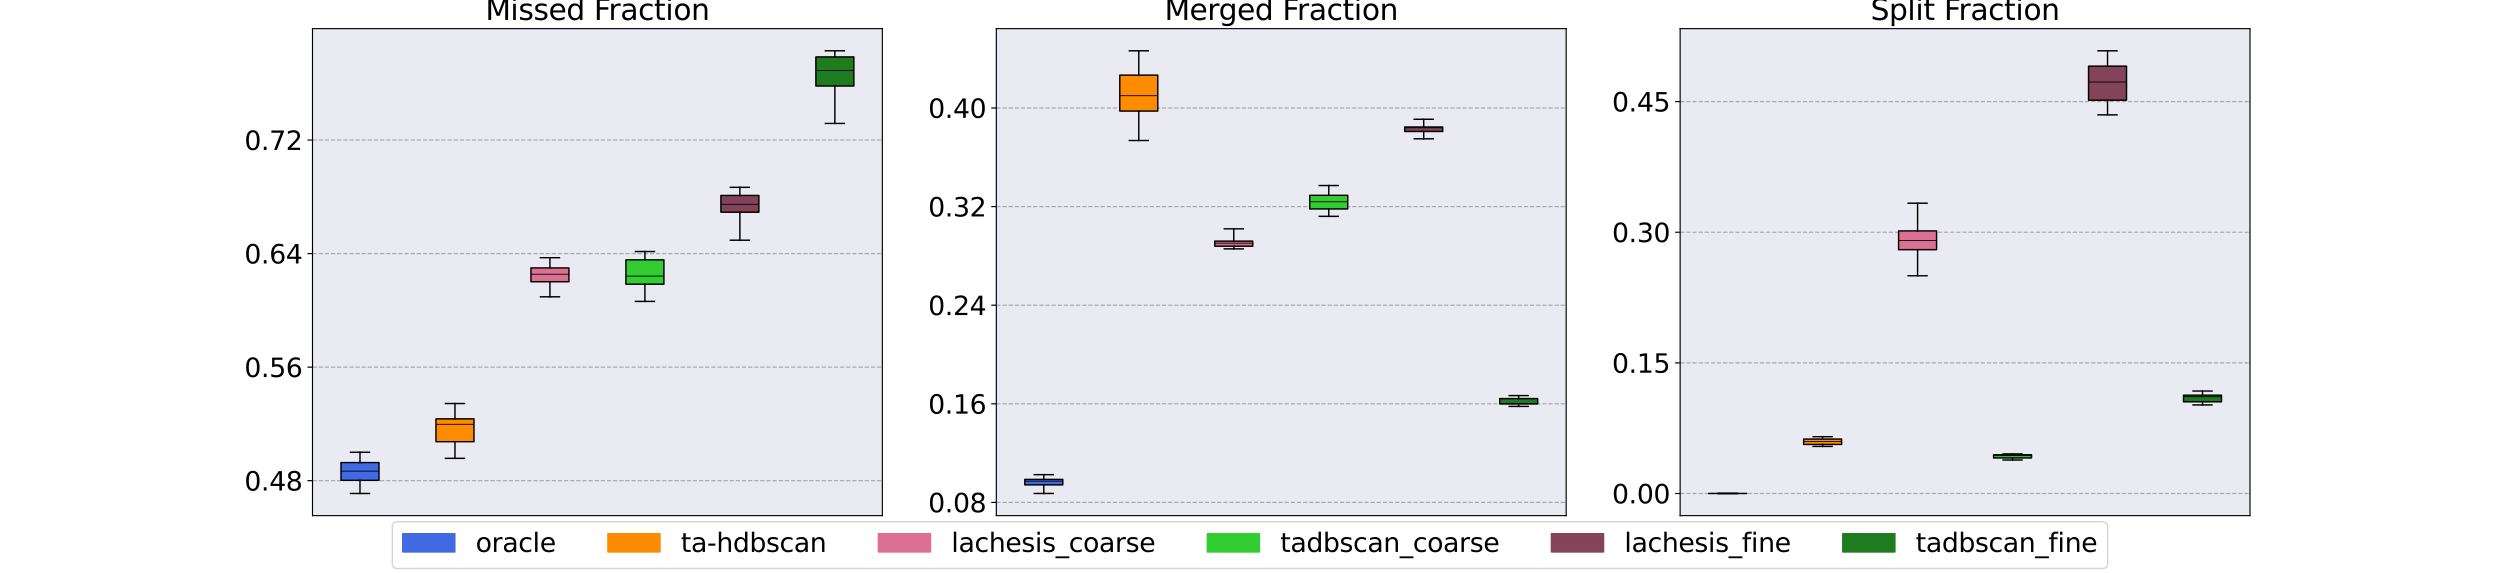 <?xml version="1.0" encoding="utf-8" standalone="no"?>
<!DOCTYPE svg PUBLIC "-//W3C//DTD SVG 1.1//EN"
  "http://www.w3.org/Graphics/SVG/1.1/DTD/svg11.dtd">
<svg xmlns:xlink="http://www.w3.org/1999/xlink" width="1728pt" height="396pt" viewBox="0 0 1728 396" xmlns="http://www.w3.org/2000/svg" version="1.1">
 <defs>
  <style type="text/css">*{stroke-linejoin: round; stroke-linecap: butt}</style>
 </defs>
 <g id="figure_1">
  <g id="patch_1">
   <path d="M 0 396 
L 1728 396 
L 1728 0 
L 0 0 
z
" style="fill: #ffffff"/>
  </g>
  <g id="axes_1">
   <g id="patch_2">
    <path d="M 216 356.4 
L 609.882 356.4 
L 609.882 19.8 
L 216 19.8 
z
" style="fill: #eaeaf2"/>
   </g>
   <g id="matplotlib.axis_1"/>
   <g id="matplotlib.axis_2">
    <g id="ytick_1">
     <g id="line2d_1">
      <path d="M 216 332.239 
L 609.882 332.239 
" clip-path="url(#ped6085275a)" style="fill: none; stroke-dasharray: 2.96,1.28; stroke-dashoffset: 0; stroke: #a9a9a9; stroke-width: 0.8"/>
     </g>
     <g id="line2d_2">
      <defs>
       <path id="m9f5b062e61" d="M 0 0 
L -3.5 0 
" style="stroke: #000000; stroke-width: 0.8"/>
      </defs>
      <g>
       <use xlink:href="#m9f5b062e61" x="216" y="332.239" style="stroke: #000000; stroke-width: 0.8"/>
      </g>
     </g>
     <g id="text_1">
      <!-- 0.48 -->
      <g transform="translate(168.922 339.078) scale(0.18 -0.18)">
       <defs>
        <path id="DejaVuSans-30" d="M 2034 4250 
Q 1547 4250 1301 3770 
Q 1056 3291 1056 2328 
Q 1056 1369 1301 889 
Q 1547 409 2034 409 
Q 2525 409 2770 889 
Q 3016 1369 3016 2328 
Q 3016 3291 2770 3770 
Q 2525 4250 2034 4250 
z
M 2034 4750 
Q 2819 4750 3233 4129 
Q 3647 3509 3647 2328 
Q 3647 1150 3233 529 
Q 2819 -91 2034 -91 
Q 1250 -91 836 529 
Q 422 1150 422 2328 
Q 422 3509 836 4129 
Q 1250 4750 2034 4750 
z
" transform="scale(0.016)"/>
        <path id="DejaVuSans-2e" d="M 684 794 
L 1344 794 
L 1344 0 
L 684 0 
L 684 794 
z
" transform="scale(0.016)"/>
        <path id="DejaVuSans-34" d="M 2419 4116 
L 825 1625 
L 2419 1625 
L 2419 4116 
z
M 2253 4666 
L 3047 4666 
L 3047 1625 
L 3713 1625 
L 3713 1100 
L 3047 1100 
L 3047 0 
L 2419 0 
L 2419 1100 
L 313 1100 
L 313 1709 
L 2253 4666 
z
" transform="scale(0.016)"/>
        <path id="DejaVuSans-38" d="M 2034 2216 
Q 1584 2216 1326 1975 
Q 1069 1734 1069 1313 
Q 1069 891 1326 650 
Q 1584 409 2034 409 
Q 2484 409 2743 651 
Q 3003 894 3003 1313 
Q 3003 1734 2745 1975 
Q 2488 2216 2034 2216 
z
M 1403 2484 
Q 997 2584 770 2862 
Q 544 3141 544 3541 
Q 544 4100 942 4425 
Q 1341 4750 2034 4750 
Q 2731 4750 3128 4425 
Q 3525 4100 3525 3541 
Q 3525 3141 3298 2862 
Q 3072 2584 2669 2484 
Q 3125 2378 3379 2068 
Q 3634 1759 3634 1313 
Q 3634 634 3220 271 
Q 2806 -91 2034 -91 
Q 1263 -91 848 271 
Q 434 634 434 1313 
Q 434 1759 690 2068 
Q 947 2378 1403 2484 
z
M 1172 3481 
Q 1172 3119 1398 2916 
Q 1625 2713 2034 2713 
Q 2441 2713 2670 2916 
Q 2900 3119 2900 3481 
Q 2900 3844 2670 4047 
Q 2441 4250 2034 4250 
Q 1625 4250 1398 4047 
Q 1172 3844 1172 3481 
z
" transform="scale(0.016)"/>
       </defs>
       <use xlink:href="#DejaVuSans-30"/>
       <use xlink:href="#DejaVuSans-2e" x="63.623"/>
       <use xlink:href="#DejaVuSans-34" x="95.41"/>
       <use xlink:href="#DejaVuSans-38" x="159.033"/>
      </g>
     </g>
    </g>
    <g id="ytick_2">
     <g id="line2d_3">
      <path d="M 216 253.759 
L 609.882 253.759 
" clip-path="url(#ped6085275a)" style="fill: none; stroke-dasharray: 2.96,1.28; stroke-dashoffset: 0; stroke: #a9a9a9; stroke-width: 0.8"/>
     </g>
     <g id="line2d_4">
      <g>
       <use xlink:href="#m9f5b062e61" x="216" y="253.759" style="stroke: #000000; stroke-width: 0.8"/>
      </g>
     </g>
     <g id="text_2">
      <!-- 0.56 -->
      <g transform="translate(168.922 260.598) scale(0.18 -0.18)">
       <defs>
        <path id="DejaVuSans-35" d="M 691 4666 
L 3169 4666 
L 3169 4134 
L 1269 4134 
L 1269 2991 
Q 1406 3038 1543 3061 
Q 1681 3084 1819 3084 
Q 2600 3084 3056 2656 
Q 3513 2228 3513 1497 
Q 3513 744 3044 326 
Q 2575 -91 1722 -91 
Q 1428 -91 1123 -41 
Q 819 9 494 109 
L 494 744 
Q 775 591 1075 516 
Q 1375 441 1709 441 
Q 2250 441 2565 725 
Q 2881 1009 2881 1497 
Q 2881 1984 2565 2268 
Q 2250 2553 1709 2553 
Q 1456 2553 1204 2497 
Q 953 2441 691 2322 
L 691 4666 
z
" transform="scale(0.016)"/>
        <path id="DejaVuSans-36" d="M 2113 2584 
Q 1688 2584 1439 2293 
Q 1191 2003 1191 1497 
Q 1191 994 1439 701 
Q 1688 409 2113 409 
Q 2538 409 2786 701 
Q 3034 994 3034 1497 
Q 3034 2003 2786 2293 
Q 2538 2584 2113 2584 
z
M 3366 4563 
L 3366 3988 
Q 3128 4100 2886 4159 
Q 2644 4219 2406 4219 
Q 1781 4219 1451 3797 
Q 1122 3375 1075 2522 
Q 1259 2794 1537 2939 
Q 1816 3084 2150 3084 
Q 2853 3084 3261 2657 
Q 3669 2231 3669 1497 
Q 3669 778 3244 343 
Q 2819 -91 2113 -91 
Q 1303 -91 875 529 
Q 447 1150 447 2328 
Q 447 3434 972 4092 
Q 1497 4750 2381 4750 
Q 2619 4750 2861 4703 
Q 3103 4656 3366 4563 
z
" transform="scale(0.016)"/>
       </defs>
       <use xlink:href="#DejaVuSans-30"/>
       <use xlink:href="#DejaVuSans-2e" x="63.623"/>
       <use xlink:href="#DejaVuSans-35" x="95.41"/>
       <use xlink:href="#DejaVuSans-36" x="159.033"/>
      </g>
     </g>
    </g>
    <g id="ytick_3">
     <g id="line2d_5">
      <path d="M 216 175.28 
L 609.882 175.28 
" clip-path="url(#ped6085275a)" style="fill: none; stroke-dasharray: 2.96,1.28; stroke-dashoffset: 0; stroke: #a9a9a9; stroke-width: 0.8"/>
     </g>
     <g id="line2d_6">
      <g>
       <use xlink:href="#m9f5b062e61" x="216" y="175.28" style="stroke: #000000; stroke-width: 0.8"/>
      </g>
     </g>
     <g id="text_3">
      <!-- 0.64 -->
      <g transform="translate(168.922 182.118) scale(0.18 -0.18)">
       <use xlink:href="#DejaVuSans-30"/>
       <use xlink:href="#DejaVuSans-2e" x="63.623"/>
       <use xlink:href="#DejaVuSans-36" x="95.41"/>
       <use xlink:href="#DejaVuSans-34" x="159.033"/>
      </g>
     </g>
    </g>
    <g id="ytick_4">
     <g id="line2d_7">
      <path d="M 216 96.8 
L 609.882 96.8 
" clip-path="url(#ped6085275a)" style="fill: none; stroke-dasharray: 2.96,1.28; stroke-dashoffset: 0; stroke: #a9a9a9; stroke-width: 0.8"/>
     </g>
     <g id="line2d_8">
      <g>
       <use xlink:href="#m9f5b062e61" x="216" y="96.8" style="stroke: #000000; stroke-width: 0.8"/>
      </g>
     </g>
     <g id="text_4">
      <!-- 0.72 -->
      <g transform="translate(168.922 103.638) scale(0.18 -0.18)">
       <defs>
        <path id="DejaVuSans-37" d="M 525 4666 
L 3525 4666 
L 3525 4397 
L 1831 0 
L 1172 0 
L 2766 4134 
L 525 4134 
L 525 4666 
z
" transform="scale(0.016)"/>
        <path id="DejaVuSans-32" d="M 1228 531 
L 3431 531 
L 3431 0 
L 469 0 
L 469 531 
Q 828 903 1448 1529 
Q 2069 2156 2228 2338 
Q 2531 2678 2651 2914 
Q 2772 3150 2772 3378 
Q 2772 3750 2511 3984 
Q 2250 4219 1831 4219 
Q 1534 4219 1204 4116 
Q 875 4013 500 3803 
L 500 4441 
Q 881 4594 1212 4672 
Q 1544 4750 1819 4750 
Q 2544 4750 2975 4387 
Q 3406 4025 3406 3419 
Q 3406 3131 3298 2873 
Q 3191 2616 2906 2266 
Q 2828 2175 2409 1742 
Q 1991 1309 1228 531 
z
" transform="scale(0.016)"/>
       </defs>
       <use xlink:href="#DejaVuSans-30"/>
       <use xlink:href="#DejaVuSans-2e" x="63.623"/>
       <use xlink:href="#DejaVuSans-37" x="95.41"/>
       <use xlink:href="#DejaVuSans-32" x="159.033"/>
      </g>
     </g>
    </g>
   </g>
   <g id="patch_3">
    <path d="M 235.694 331.981 
L 261.953 331.981 
L 261.953 319.728 
L 235.694 319.728 
L 235.694 331.981 
z
" clip-path="url(#ped6085275a)" style="fill: #4169e1; stroke: #000000; stroke-linejoin: miter"/>
   </g>
   <g id="line2d_9">
    <path d="M 248.824 331.981 
L 248.824 341.1 
" clip-path="url(#ped6085275a)" style="fill: none; stroke: #000000; stroke-linecap: square"/>
   </g>
   <g id="line2d_10">
    <path d="M 248.824 319.728 
L 248.824 312.619 
" clip-path="url(#ped6085275a)" style="fill: none; stroke: #000000; stroke-linecap: square"/>
   </g>
   <g id="line2d_11">
    <path d="M 242.259 341.1 
L 255.388 341.1 
" clip-path="url(#ped6085275a)" style="fill: none; stroke: #000000; stroke-linecap: square"/>
   </g>
   <g id="line2d_12">
    <path d="M 242.259 312.619 
L 255.388 312.619 
" clip-path="url(#ped6085275a)" style="fill: none; stroke: #000000; stroke-linecap: square"/>
   </g>
   <g id="patch_4">
    <path d="M 301.341 305.299 
L 327.6 305.299 
L 327.6 289.532 
L 301.341 289.532 
L 301.341 305.299 
z
" clip-path="url(#ped6085275a)" style="fill: #ff8c00; stroke: #000000; stroke-linejoin: miter"/>
   </g>
   <g id="line2d_13">
    <path d="M 314.471 305.299 
L 314.471 316.812 
" clip-path="url(#ped6085275a)" style="fill: none; stroke: #000000; stroke-linecap: square"/>
   </g>
   <g id="line2d_14">
    <path d="M 314.471 289.532 
L 314.471 278.931 
" clip-path="url(#ped6085275a)" style="fill: none; stroke: #000000; stroke-linecap: square"/>
   </g>
   <g id="line2d_15">
    <path d="M 307.906 316.812 
L 321.035 316.812 
" clip-path="url(#ped6085275a)" style="fill: none; stroke: #000000; stroke-linecap: square"/>
   </g>
   <g id="line2d_16">
    <path d="M 307.906 278.931 
L 321.035 278.931 
" clip-path="url(#ped6085275a)" style="fill: none; stroke: #000000; stroke-linecap: square"/>
   </g>
   <g id="patch_5">
    <path d="M 366.988 194.747 
L 393.247 194.747 
L 393.247 185.167 
L 366.988 185.167 
L 366.988 194.747 
z
" clip-path="url(#ped6085275a)" style="fill: #db7093; stroke: #000000; stroke-linejoin: miter"/>
   </g>
   <g id="line2d_17">
    <path d="M 380.118 194.747 
L 380.118 205.139 
" clip-path="url(#ped6085275a)" style="fill: none; stroke: #000000; stroke-linecap: square"/>
   </g>
   <g id="line2d_18">
    <path d="M 380.118 185.167 
L 380.118 178.128 
" clip-path="url(#ped6085275a)" style="fill: none; stroke: #000000; stroke-linecap: square"/>
   </g>
   <g id="line2d_19">
    <path d="M 373.553 205.139 
L 386.682 205.139 
" clip-path="url(#ped6085275a)" style="fill: none; stroke: #000000; stroke-linecap: square"/>
   </g>
   <g id="line2d_20">
    <path d="M 373.553 178.128 
L 386.682 178.128 
" clip-path="url(#ped6085275a)" style="fill: none; stroke: #000000; stroke-linecap: square"/>
   </g>
   <g id="patch_6">
    <path d="M 432.635 196.448 
L 458.894 196.448 
L 458.894 179.603 
L 432.635 179.603 
L 432.635 196.448 
z
" clip-path="url(#ped6085275a)" style="fill: #32cd32; stroke: #000000; stroke-linejoin: miter"/>
   </g>
   <g id="line2d_21">
    <path d="M 445.765 196.448 
L 445.765 208.34 
" clip-path="url(#ped6085275a)" style="fill: none; stroke: #000000; stroke-linecap: square"/>
   </g>
   <g id="line2d_22">
    <path d="M 445.765 179.603 
L 445.765 173.849 
" clip-path="url(#ped6085275a)" style="fill: none; stroke: #000000; stroke-linecap: square"/>
   </g>
   <g id="line2d_23">
    <path d="M 439.2 208.34 
L 452.329 208.34 
" clip-path="url(#ped6085275a)" style="fill: none; stroke: #000000; stroke-linecap: square"/>
   </g>
   <g id="line2d_24">
    <path d="M 439.2 173.849 
L 452.329 173.849 
" clip-path="url(#ped6085275a)" style="fill: none; stroke: #000000; stroke-linecap: square"/>
   </g>
   <g id="patch_7">
    <path d="M 498.282 146.661 
L 524.541 146.661 
L 524.541 135.077 
L 498.282 135.077 
L 498.282 146.661 
z
" clip-path="url(#ped6085275a)" style="fill: #834358; stroke: #000000; stroke-linejoin: miter"/>
   </g>
   <g id="line2d_25">
    <path d="M 511.412 146.661 
L 511.412 166.033 
" clip-path="url(#ped6085275a)" style="fill: none; stroke: #000000; stroke-linecap: square"/>
   </g>
   <g id="line2d_26">
    <path d="M 511.412 135.077 
L 511.412 129.5 
" clip-path="url(#ped6085275a)" style="fill: none; stroke: #000000; stroke-linecap: square"/>
   </g>
   <g id="line2d_27">
    <path d="M 504.847 166.033 
L 517.976 166.033 
" clip-path="url(#ped6085275a)" style="fill: none; stroke: #000000; stroke-linecap: square"/>
   </g>
   <g id="line2d_28">
    <path d="M 504.847 129.5 
L 517.976 129.5 
" clip-path="url(#ped6085275a)" style="fill: none; stroke: #000000; stroke-linecap: square"/>
   </g>
   <g id="patch_8">
    <path d="M 563.929 59.458 
L 590.188 59.458 
L 590.188 39.341 
L 563.929 39.341 
L 563.929 59.458 
z
" clip-path="url(#ped6085275a)" style="fill: #1e7b1e; stroke: #000000; stroke-linejoin: miter"/>
   </g>
   <g id="line2d_29">
    <path d="M 577.059 59.458 
L 577.059 85.315 
" clip-path="url(#ped6085275a)" style="fill: none; stroke: #000000; stroke-linecap: square"/>
   </g>
   <g id="line2d_30">
    <path d="M 577.059 39.341 
L 577.059 35.1 
" clip-path="url(#ped6085275a)" style="fill: none; stroke: #000000; stroke-linecap: square"/>
   </g>
   <g id="line2d_31">
    <path d="M 570.494 85.315 
L 583.624 85.315 
" clip-path="url(#ped6085275a)" style="fill: none; stroke: #000000; stroke-linecap: square"/>
   </g>
   <g id="line2d_32">
    <path d="M 570.494 35.1 
L 583.624 35.1 
" clip-path="url(#ped6085275a)" style="fill: none; stroke: #000000; stroke-linecap: square"/>
   </g>
   <g id="line2d_33">
    <path d="M 235.694 325.641 
L 261.953 325.641 
" clip-path="url(#ped6085275a)" style="fill: none; stroke: #000000; stroke-width: 0.6"/>
   </g>
   <g id="line2d_34">
    <path d="M 301.341 293.258 
L 327.6 293.258 
" clip-path="url(#ped6085275a)" style="fill: none; stroke: #000000; stroke-width: 0.6"/>
   </g>
   <g id="line2d_35">
    <path d="M 366.988 189.553 
L 393.247 189.553 
" clip-path="url(#ped6085275a)" style="fill: none; stroke: #000000; stroke-width: 0.6"/>
   </g>
   <g id="line2d_36">
    <path d="M 432.635 190.831 
L 458.894 190.831 
" clip-path="url(#ped6085275a)" style="fill: none; stroke: #000000; stroke-width: 0.6"/>
   </g>
   <g id="line2d_37">
    <path d="M 498.282 141.222 
L 524.541 141.222 
" clip-path="url(#ped6085275a)" style="fill: none; stroke: #000000; stroke-width: 0.6"/>
   </g>
   <g id="line2d_38">
    <path d="M 563.929 48.736 
L 590.188 48.736 
" clip-path="url(#ped6085275a)" style="fill: none; stroke: #000000; stroke-width: 0.6"/>
   </g>
   <g id="patch_9">
    <path d="M 216 356.4 
L 216 19.8 
" style="fill: none; stroke: #000000; stroke-width: 0.8; stroke-linejoin: miter; stroke-linecap: square"/>
   </g>
   <g id="patch_10">
    <path d="M 609.882 356.4 
L 609.882 19.8 
" style="fill: none; stroke: #000000; stroke-width: 0.8; stroke-linejoin: miter; stroke-linecap: square"/>
   </g>
   <g id="patch_11">
    <path d="M 216 356.4 
L 609.882 356.4 
" style="fill: none; stroke: #000000; stroke-width: 0.8; stroke-linejoin: miter; stroke-linecap: square"/>
   </g>
   <g id="patch_12">
    <path d="M 216 19.8 
L 609.882 19.8 
" style="fill: none; stroke: #000000; stroke-width: 0.8; stroke-linejoin: miter; stroke-linecap: square"/>
   </g>
   <g id="text_5">
    <!-- Missed Fraction -->
    <g transform="translate(335.518 13.8) scale(0.2 -0.2)">
     <defs>
      <path id="DejaVuSans-4d" d="M 628 4666 
L 1569 4666 
L 2759 1491 
L 3956 4666 
L 4897 4666 
L 4897 0 
L 4281 0 
L 4281 4097 
L 3078 897 
L 2444 897 
L 1241 4097 
L 1241 0 
L 628 0 
L 628 4666 
z
" transform="scale(0.016)"/>
      <path id="DejaVuSans-69" d="M 603 3500 
L 1178 3500 
L 1178 0 
L 603 0 
L 603 3500 
z
M 603 4863 
L 1178 4863 
L 1178 4134 
L 603 4134 
L 603 4863 
z
" transform="scale(0.016)"/>
      <path id="DejaVuSans-73" d="M 2834 3397 
L 2834 2853 
Q 2591 2978 2328 3040 
Q 2066 3103 1784 3103 
Q 1356 3103 1142 2972 
Q 928 2841 928 2578 
Q 928 2378 1081 2264 
Q 1234 2150 1697 2047 
L 1894 2003 
Q 2506 1872 2764 1633 
Q 3022 1394 3022 966 
Q 3022 478 2636 193 
Q 2250 -91 1575 -91 
Q 1294 -91 989 -36 
Q 684 19 347 128 
L 347 722 
Q 666 556 975 473 
Q 1284 391 1588 391 
Q 1994 391 2212 530 
Q 2431 669 2431 922 
Q 2431 1156 2273 1281 
Q 2116 1406 1581 1522 
L 1381 1569 
Q 847 1681 609 1914 
Q 372 2147 372 2553 
Q 372 3047 722 3315 
Q 1072 3584 1716 3584 
Q 2034 3584 2315 3537 
Q 2597 3491 2834 3397 
z
" transform="scale(0.016)"/>
      <path id="DejaVuSans-65" d="M 3597 1894 
L 3597 1613 
L 953 1613 
Q 991 1019 1311 708 
Q 1631 397 2203 397 
Q 2534 397 2845 478 
Q 3156 559 3463 722 
L 3463 178 
Q 3153 47 2828 -22 
Q 2503 -91 2169 -91 
Q 1331 -91 842 396 
Q 353 884 353 1716 
Q 353 2575 817 3079 
Q 1281 3584 2069 3584 
Q 2775 3584 3186 3129 
Q 3597 2675 3597 1894 
z
M 3022 2063 
Q 3016 2534 2758 2815 
Q 2500 3097 2075 3097 
Q 1594 3097 1305 2825 
Q 1016 2553 972 2059 
L 3022 2063 
z
" transform="scale(0.016)"/>
      <path id="DejaVuSans-64" d="M 2906 2969 
L 2906 4863 
L 3481 4863 
L 3481 0 
L 2906 0 
L 2906 525 
Q 2725 213 2448 61 
Q 2172 -91 1784 -91 
Q 1150 -91 751 415 
Q 353 922 353 1747 
Q 353 2572 751 3078 
Q 1150 3584 1784 3584 
Q 2172 3584 2448 3432 
Q 2725 3281 2906 2969 
z
M 947 1747 
Q 947 1113 1208 752 
Q 1469 391 1925 391 
Q 2381 391 2643 752 
Q 2906 1113 2906 1747 
Q 2906 2381 2643 2742 
Q 2381 3103 1925 3103 
Q 1469 3103 1208 2742 
Q 947 2381 947 1747 
z
" transform="scale(0.016)"/>
      <path id="DejaVuSans-20" transform="scale(0.016)"/>
      <path id="DejaVuSans-46" d="M 628 4666 
L 3309 4666 
L 3309 4134 
L 1259 4134 
L 1259 2759 
L 3109 2759 
L 3109 2228 
L 1259 2228 
L 1259 0 
L 628 0 
L 628 4666 
z
" transform="scale(0.016)"/>
      <path id="DejaVuSans-72" d="M 2631 2963 
Q 2534 3019 2420 3045 
Q 2306 3072 2169 3072 
Q 1681 3072 1420 2755 
Q 1159 2438 1159 1844 
L 1159 0 
L 581 0 
L 581 3500 
L 1159 3500 
L 1159 2956 
Q 1341 3275 1631 3429 
Q 1922 3584 2338 3584 
Q 2397 3584 2469 3576 
Q 2541 3569 2628 3553 
L 2631 2963 
z
" transform="scale(0.016)"/>
      <path id="DejaVuSans-61" d="M 2194 1759 
Q 1497 1759 1228 1600 
Q 959 1441 959 1056 
Q 959 750 1161 570 
Q 1363 391 1709 391 
Q 2188 391 2477 730 
Q 2766 1069 2766 1631 
L 2766 1759 
L 2194 1759 
z
M 3341 1997 
L 3341 0 
L 2766 0 
L 2766 531 
Q 2569 213 2275 61 
Q 1981 -91 1556 -91 
Q 1019 -91 701 211 
Q 384 513 384 1019 
Q 384 1609 779 1909 
Q 1175 2209 1959 2209 
L 2766 2209 
L 2766 2266 
Q 2766 2663 2505 2880 
Q 2244 3097 1772 3097 
Q 1472 3097 1187 3025 
Q 903 2953 641 2809 
L 641 3341 
Q 956 3463 1253 3523 
Q 1550 3584 1831 3584 
Q 2591 3584 2966 3190 
Q 3341 2797 3341 1997 
z
" transform="scale(0.016)"/>
      <path id="DejaVuSans-63" d="M 3122 3366 
L 3122 2828 
Q 2878 2963 2633 3030 
Q 2388 3097 2138 3097 
Q 1578 3097 1268 2742 
Q 959 2388 959 1747 
Q 959 1106 1268 751 
Q 1578 397 2138 397 
Q 2388 397 2633 464 
Q 2878 531 3122 666 
L 3122 134 
Q 2881 22 2623 -34 
Q 2366 -91 2075 -91 
Q 1284 -91 818 406 
Q 353 903 353 1747 
Q 353 2603 823 3093 
Q 1294 3584 2113 3584 
Q 2378 3584 2631 3529 
Q 2884 3475 3122 3366 
z
" transform="scale(0.016)"/>
      <path id="DejaVuSans-74" d="M 1172 4494 
L 1172 3500 
L 2356 3500 
L 2356 3053 
L 1172 3053 
L 1172 1153 
Q 1172 725 1289 603 
Q 1406 481 1766 481 
L 2356 481 
L 2356 0 
L 1766 0 
Q 1100 0 847 248 
Q 594 497 594 1153 
L 594 3053 
L 172 3053 
L 172 3500 
L 594 3500 
L 594 4494 
L 1172 4494 
z
" transform="scale(0.016)"/>
      <path id="DejaVuSans-6f" d="M 1959 3097 
Q 1497 3097 1228 2736 
Q 959 2375 959 1747 
Q 959 1119 1226 758 
Q 1494 397 1959 397 
Q 2419 397 2687 759 
Q 2956 1122 2956 1747 
Q 2956 2369 2687 2733 
Q 2419 3097 1959 3097 
z
M 1959 3584 
Q 2709 3584 3137 3096 
Q 3566 2609 3566 1747 
Q 3566 888 3137 398 
Q 2709 -91 1959 -91 
Q 1206 -91 779 398 
Q 353 888 353 1747 
Q 353 2609 779 3096 
Q 1206 3584 1959 3584 
z
" transform="scale(0.016)"/>
      <path id="DejaVuSans-6e" d="M 3513 2113 
L 3513 0 
L 2938 0 
L 2938 2094 
Q 2938 2591 2744 2837 
Q 2550 3084 2163 3084 
Q 1697 3084 1428 2787 
Q 1159 2491 1159 1978 
L 1159 0 
L 581 0 
L 581 3500 
L 1159 3500 
L 1159 2956 
Q 1366 3272 1645 3428 
Q 1925 3584 2291 3584 
Q 2894 3584 3203 3211 
Q 3513 2838 3513 2113 
z
" transform="scale(0.016)"/>
     </defs>
     <use xlink:href="#DejaVuSans-4d"/>
     <use xlink:href="#DejaVuSans-69" x="86.279"/>
     <use xlink:href="#DejaVuSans-73" x="114.062"/>
     <use xlink:href="#DejaVuSans-73" x="166.162"/>
     <use xlink:href="#DejaVuSans-65" x="218.262"/>
     <use xlink:href="#DejaVuSans-64" x="279.785"/>
     <use xlink:href="#DejaVuSans-20" x="343.262"/>
     <use xlink:href="#DejaVuSans-46" x="375.049"/>
     <use xlink:href="#DejaVuSans-72" x="425.318"/>
     <use xlink:href="#DejaVuSans-61" x="466.432"/>
     <use xlink:href="#DejaVuSans-63" x="527.711"/>
     <use xlink:href="#DejaVuSans-74" x="582.691"/>
     <use xlink:href="#DejaVuSans-69" x="621.9"/>
     <use xlink:href="#DejaVuSans-6f" x="649.684"/>
     <use xlink:href="#DejaVuSans-6e" x="710.865"/>
    </g>
   </g>
  </g>
  <g id="axes_2">
   <g id="patch_13">
    <path d="M 688.659 356.4 
L 1082.541 356.4 
L 1082.541 19.8 
L 688.659 19.8 
z
" style="fill: #eaeaf2"/>
   </g>
   <g id="matplotlib.axis_3"/>
   <g id="matplotlib.axis_4">
    <g id="ytick_5">
     <g id="line2d_39">
      <path d="M 688.659 347.258 
L 1082.541 347.258 
" clip-path="url(#p05450dfd1e)" style="fill: none; stroke-dasharray: 2.96,1.28; stroke-dashoffset: 0; stroke: #a9a9a9; stroke-width: 0.8"/>
     </g>
     <g id="line2d_40">
      <g>
       <use xlink:href="#m9f5b062e61" x="688.659" y="347.258" style="stroke: #000000; stroke-width: 0.8"/>
      </g>
     </g>
     <g id="text_6">
      <!-- 0.08 -->
      <g transform="translate(641.581 354.096) scale(0.18 -0.18)">
       <use xlink:href="#DejaVuSans-30"/>
       <use xlink:href="#DejaVuSans-2e" x="63.623"/>
       <use xlink:href="#DejaVuSans-30" x="95.41"/>
       <use xlink:href="#DejaVuSans-38" x="159.033"/>
      </g>
     </g>
    </g>
    <g id="ytick_6">
     <g id="line2d_41">
      <path d="M 688.659 279.106 
L 1082.541 279.106 
" clip-path="url(#p05450dfd1e)" style="fill: none; stroke-dasharray: 2.96,1.28; stroke-dashoffset: 0; stroke: #a9a9a9; stroke-width: 0.8"/>
     </g>
     <g id="line2d_42">
      <g>
       <use xlink:href="#m9f5b062e61" x="688.659" y="279.106" style="stroke: #000000; stroke-width: 0.8"/>
      </g>
     </g>
     <g id="text_7">
      <!-- 0.16 -->
      <g transform="translate(641.581 285.945) scale(0.18 -0.18)">
       <defs>
        <path id="DejaVuSans-31" d="M 794 531 
L 1825 531 
L 1825 4091 
L 703 3866 
L 703 4441 
L 1819 4666 
L 2450 4666 
L 2450 531 
L 3481 531 
L 3481 0 
L 794 0 
L 794 531 
z
" transform="scale(0.016)"/>
       </defs>
       <use xlink:href="#DejaVuSans-30"/>
       <use xlink:href="#DejaVuSans-2e" x="63.623"/>
       <use xlink:href="#DejaVuSans-31" x="95.41"/>
       <use xlink:href="#DejaVuSans-36" x="159.033"/>
      </g>
     </g>
    </g>
    <g id="ytick_7">
     <g id="line2d_43">
      <path d="M 688.659 210.955 
L 1082.541 210.955 
" clip-path="url(#p05450dfd1e)" style="fill: none; stroke-dasharray: 2.96,1.28; stroke-dashoffset: 0; stroke: #a9a9a9; stroke-width: 0.8"/>
     </g>
     <g id="line2d_44">
      <g>
       <use xlink:href="#m9f5b062e61" x="688.659" y="210.955" style="stroke: #000000; stroke-width: 0.8"/>
      </g>
     </g>
     <g id="text_8">
      <!-- 0.24 -->
      <g transform="translate(641.581 217.794) scale(0.18 -0.18)">
       <use xlink:href="#DejaVuSans-30"/>
       <use xlink:href="#DejaVuSans-2e" x="63.623"/>
       <use xlink:href="#DejaVuSans-32" x="95.41"/>
       <use xlink:href="#DejaVuSans-34" x="159.033"/>
      </g>
     </g>
    </g>
    <g id="ytick_8">
     <g id="line2d_45">
      <path d="M 688.659 142.804 
L 1082.541 142.804 
" clip-path="url(#p05450dfd1e)" style="fill: none; stroke-dasharray: 2.96,1.28; stroke-dashoffset: 0; stroke: #a9a9a9; stroke-width: 0.8"/>
     </g>
     <g id="line2d_46">
      <g>
       <use xlink:href="#m9f5b062e61" x="688.659" y="142.804" style="stroke: #000000; stroke-width: 0.8"/>
      </g>
     </g>
     <g id="text_9">
      <!-- 0.32 -->
      <g transform="translate(641.581 149.642) scale(0.18 -0.18)">
       <defs>
        <path id="DejaVuSans-33" d="M 2597 2516 
Q 3050 2419 3304 2112 
Q 3559 1806 3559 1356 
Q 3559 666 3084 287 
Q 2609 -91 1734 -91 
Q 1441 -91 1130 -33 
Q 819 25 488 141 
L 488 750 
Q 750 597 1062 519 
Q 1375 441 1716 441 
Q 2309 441 2620 675 
Q 2931 909 2931 1356 
Q 2931 1769 2642 2001 
Q 2353 2234 1838 2234 
L 1294 2234 
L 1294 2753 
L 1863 2753 
Q 2328 2753 2575 2939 
Q 2822 3125 2822 3475 
Q 2822 3834 2567 4026 
Q 2313 4219 1838 4219 
Q 1578 4219 1281 4162 
Q 984 4106 628 3988 
L 628 4550 
Q 988 4650 1302 4700 
Q 1616 4750 1894 4750 
Q 2613 4750 3031 4423 
Q 3450 4097 3450 3541 
Q 3450 3153 3228 2886 
Q 3006 2619 2597 2516 
z
" transform="scale(0.016)"/>
       </defs>
       <use xlink:href="#DejaVuSans-30"/>
       <use xlink:href="#DejaVuSans-2e" x="63.623"/>
       <use xlink:href="#DejaVuSans-33" x="95.41"/>
       <use xlink:href="#DejaVuSans-32" x="159.033"/>
      </g>
     </g>
    </g>
    <g id="ytick_9">
     <g id="line2d_47">
      <path d="M 688.659 74.652 
L 1082.541 74.652 
" clip-path="url(#p05450dfd1e)" style="fill: none; stroke-dasharray: 2.96,1.28; stroke-dashoffset: 0; stroke: #a9a9a9; stroke-width: 0.8"/>
     </g>
     <g id="line2d_48">
      <g>
       <use xlink:href="#m9f5b062e61" x="688.659" y="74.652" style="stroke: #000000; stroke-width: 0.8"/>
      </g>
     </g>
     <g id="text_10">
      <!-- 0.40 -->
      <g transform="translate(641.581 81.491) scale(0.18 -0.18)">
       <use xlink:href="#DejaVuSans-30"/>
       <use xlink:href="#DejaVuSans-2e" x="63.623"/>
       <use xlink:href="#DejaVuSans-34" x="95.41"/>
       <use xlink:href="#DejaVuSans-30" x="159.033"/>
      </g>
     </g>
    </g>
   </g>
   <g id="patch_14">
    <path d="M 708.353 335.136 
L 734.612 335.136 
L 734.612 331.346 
L 708.353 331.346 
L 708.353 335.136 
z
" clip-path="url(#p05450dfd1e)" style="fill: #4169e1; stroke: #000000; stroke-linejoin: miter"/>
   </g>
   <g id="line2d_49">
    <path d="M 721.482 335.136 
L 721.482 341.1 
" clip-path="url(#p05450dfd1e)" style="fill: none; stroke: #000000; stroke-linecap: square"/>
   </g>
   <g id="line2d_50">
    <path d="M 721.482 331.346 
L 721.482 328.098 
" clip-path="url(#p05450dfd1e)" style="fill: none; stroke: #000000; stroke-linecap: square"/>
   </g>
   <g id="line2d_51">
    <path d="M 714.918 341.1 
L 728.047 341.1 
" clip-path="url(#p05450dfd1e)" style="fill: none; stroke: #000000; stroke-linecap: square"/>
   </g>
   <g id="line2d_52">
    <path d="M 714.918 328.098 
L 728.047 328.098 
" clip-path="url(#p05450dfd1e)" style="fill: none; stroke: #000000; stroke-linecap: square"/>
   </g>
   <g id="patch_15">
    <path d="M 774 76.756 
L 800.259 76.756 
L 800.259 51.935 
L 774 51.935 
L 774 76.756 
z
" clip-path="url(#p05450dfd1e)" style="fill: #ff8c00; stroke: #000000; stroke-linejoin: miter"/>
   </g>
   <g id="line2d_53">
    <path d="M 787.129 76.756 
L 787.129 97.12 
" clip-path="url(#p05450dfd1e)" style="fill: none; stroke: #000000; stroke-linecap: square"/>
   </g>
   <g id="line2d_54">
    <path d="M 787.129 51.935 
L 787.129 35.1 
" clip-path="url(#p05450dfd1e)" style="fill: none; stroke: #000000; stroke-linecap: square"/>
   </g>
   <g id="line2d_55">
    <path d="M 780.565 97.12 
L 793.694 97.12 
" clip-path="url(#p05450dfd1e)" style="fill: none; stroke: #000000; stroke-linecap: square"/>
   </g>
   <g id="line2d_56">
    <path d="M 780.565 35.1 
L 793.694 35.1 
" clip-path="url(#p05450dfd1e)" style="fill: none; stroke: #000000; stroke-linecap: square"/>
   </g>
   <g id="patch_16">
    <path d="M 839.647 170.167 
L 865.906 170.167 
L 865.906 166.667 
L 839.647 166.667 
L 839.647 170.167 
z
" clip-path="url(#p05450dfd1e)" style="fill: #db7093; stroke: #000000; stroke-linejoin: miter"/>
   </g>
   <g id="line2d_57">
    <path d="M 852.776 170.167 
L 852.776 172.011 
" clip-path="url(#p05450dfd1e)" style="fill: none; stroke: #000000; stroke-linecap: square"/>
   </g>
   <g id="line2d_58">
    <path d="M 852.776 166.667 
L 852.776 158.175 
" clip-path="url(#p05450dfd1e)" style="fill: none; stroke: #000000; stroke-linecap: square"/>
   </g>
   <g id="line2d_59">
    <path d="M 846.212 172.011 
L 859.341 172.011 
" clip-path="url(#p05450dfd1e)" style="fill: none; stroke: #000000; stroke-linecap: square"/>
   </g>
   <g id="line2d_60">
    <path d="M 846.212 158.175 
L 859.341 158.175 
" clip-path="url(#p05450dfd1e)" style="fill: none; stroke: #000000; stroke-linecap: square"/>
   </g>
   <g id="patch_17">
    <path d="M 905.294 144.413 
L 931.553 144.413 
L 931.553 134.995 
L 905.294 134.995 
L 905.294 144.413 
z
" clip-path="url(#p05450dfd1e)" style="fill: #32cd32; stroke: #000000; stroke-linejoin: miter"/>
   </g>
   <g id="line2d_61">
    <path d="M 918.424 144.413 
L 918.424 149.538 
" clip-path="url(#p05450dfd1e)" style="fill: none; stroke: #000000; stroke-linecap: square"/>
   </g>
   <g id="line2d_62">
    <path d="M 918.424 134.995 
L 918.424 128.251 
" clip-path="url(#p05450dfd1e)" style="fill: none; stroke: #000000; stroke-linecap: square"/>
   </g>
   <g id="line2d_63">
    <path d="M 911.859 149.538 
L 924.988 149.538 
" clip-path="url(#p05450dfd1e)" style="fill: none; stroke: #000000; stroke-linecap: square"/>
   </g>
   <g id="line2d_64">
    <path d="M 911.859 128.251 
L 924.988 128.251 
" clip-path="url(#p05450dfd1e)" style="fill: none; stroke: #000000; stroke-linecap: square"/>
   </g>
   <g id="patch_18">
    <path d="M 970.941 90.879 
L 997.2 90.879 
L 997.2 87.758 
L 970.941 87.758 
L 970.941 90.879 
z
" clip-path="url(#p05450dfd1e)" style="fill: #834358; stroke: #000000; stroke-linejoin: miter"/>
   </g>
   <g id="line2d_65">
    <path d="M 984.071 90.879 
L 984.071 95.949 
" clip-path="url(#p05450dfd1e)" style="fill: none; stroke: #000000; stroke-linecap: square"/>
   </g>
   <g id="line2d_66">
    <path d="M 984.071 87.758 
L 984.071 82.427 
" clip-path="url(#p05450dfd1e)" style="fill: none; stroke: #000000; stroke-linecap: square"/>
   </g>
   <g id="line2d_67">
    <path d="M 977.506 95.949 
L 990.635 95.949 
" clip-path="url(#p05450dfd1e)" style="fill: none; stroke: #000000; stroke-linecap: square"/>
   </g>
   <g id="line2d_68">
    <path d="M 977.506 82.427 
L 990.635 82.427 
" clip-path="url(#p05450dfd1e)" style="fill: none; stroke: #000000; stroke-linecap: square"/>
   </g>
   <g id="patch_19">
    <path d="M 1036.588 279.106 
L 1062.847 279.106 
L 1062.847 275.515 
L 1036.588 275.515 
L 1036.588 279.106 
z
" clip-path="url(#p05450dfd1e)" style="fill: #1e7b1e; stroke: #000000; stroke-linejoin: miter"/>
   </g>
   <g id="line2d_69">
    <path d="M 1049.718 279.106 
L 1049.718 280.9 
" clip-path="url(#p05450dfd1e)" style="fill: none; stroke: #000000; stroke-linecap: square"/>
   </g>
   <g id="line2d_70">
    <path d="M 1049.718 275.515 
L 1049.718 273.427 
" clip-path="url(#p05450dfd1e)" style="fill: none; stroke: #000000; stroke-linecap: square"/>
   </g>
   <g id="line2d_71">
    <path d="M 1043.153 280.9 
L 1056.282 280.9 
" clip-path="url(#p05450dfd1e)" style="fill: none; stroke: #000000; stroke-linecap: square"/>
   </g>
   <g id="line2d_72">
    <path d="M 1043.153 273.427 
L 1056.282 273.427 
" clip-path="url(#p05450dfd1e)" style="fill: none; stroke: #000000; stroke-linecap: square"/>
   </g>
   <g id="line2d_73">
    <path d="M 708.353 332.586 
L 734.612 332.586 
" clip-path="url(#p05450dfd1e)" style="fill: none; stroke: #000000; stroke-width: 0.6"/>
   </g>
   <g id="line2d_74">
    <path d="M 774 66.164 
L 800.259 66.164 
" clip-path="url(#p05450dfd1e)" style="fill: none; stroke: #000000; stroke-width: 0.6"/>
   </g>
   <g id="line2d_75">
    <path d="M 839.647 168.086 
L 865.906 168.086 
" clip-path="url(#p05450dfd1e)" style="fill: none; stroke: #000000; stroke-width: 0.6"/>
   </g>
   <g id="line2d_76">
    <path d="M 905.294 139.458 
L 931.553 139.458 
" clip-path="url(#p05450dfd1e)" style="fill: none; stroke: #000000; stroke-width: 0.6"/>
   </g>
   <g id="line2d_77">
    <path d="M 970.941 88.304 
L 997.2 88.304 
" clip-path="url(#p05450dfd1e)" style="fill: none; stroke: #000000; stroke-width: 0.6"/>
   </g>
   <g id="line2d_78">
    <path d="M 1036.588 279.106 
L 1062.847 279.106 
" clip-path="url(#p05450dfd1e)" style="fill: none; stroke: #000000; stroke-width: 0.6"/>
   </g>
   <g id="patch_20">
    <path d="M 688.659 356.4 
L 688.659 19.8 
" style="fill: none; stroke: #000000; stroke-width: 0.8; stroke-linejoin: miter; stroke-linecap: square"/>
   </g>
   <g id="patch_21">
    <path d="M 1082.541 356.4 
L 1082.541 19.8 
" style="fill: none; stroke: #000000; stroke-width: 0.8; stroke-linejoin: miter; stroke-linecap: square"/>
   </g>
   <g id="patch_22">
    <path d="M 688.659 356.4 
L 1082.541 356.4 
" style="fill: none; stroke: #000000; stroke-width: 0.8; stroke-linejoin: miter; stroke-linecap: square"/>
   </g>
   <g id="patch_23">
    <path d="M 688.659 19.8 
L 1082.541 19.8 
" style="fill: none; stroke: #000000; stroke-width: 0.8; stroke-linejoin: miter; stroke-linecap: square"/>
   </g>
   <g id="text_11">
    <!-- Merged Fraction -->
    <g transform="translate(804.936 13.8) scale(0.2 -0.2)">
     <defs>
      <path id="DejaVuSans-67" d="M 2906 1791 
Q 2906 2416 2648 2759 
Q 2391 3103 1925 3103 
Q 1463 3103 1205 2759 
Q 947 2416 947 1791 
Q 947 1169 1205 825 
Q 1463 481 1925 481 
Q 2391 481 2648 825 
Q 2906 1169 2906 1791 
z
M 3481 434 
Q 3481 -459 3084 -895 
Q 2688 -1331 1869 -1331 
Q 1566 -1331 1297 -1286 
Q 1028 -1241 775 -1147 
L 775 -588 
Q 1028 -725 1275 -790 
Q 1522 -856 1778 -856 
Q 2344 -856 2625 -561 
Q 2906 -266 2906 331 
L 2906 616 
Q 2728 306 2450 153 
Q 2172 0 1784 0 
Q 1141 0 747 490 
Q 353 981 353 1791 
Q 353 2603 747 3093 
Q 1141 3584 1784 3584 
Q 2172 3584 2450 3431 
Q 2728 3278 2906 2969 
L 2906 3500 
L 3481 3500 
L 3481 434 
z
" transform="scale(0.016)"/>
     </defs>
     <use xlink:href="#DejaVuSans-4d"/>
     <use xlink:href="#DejaVuSans-65" x="86.279"/>
     <use xlink:href="#DejaVuSans-72" x="147.803"/>
     <use xlink:href="#DejaVuSans-67" x="187.166"/>
     <use xlink:href="#DejaVuSans-65" x="250.643"/>
     <use xlink:href="#DejaVuSans-64" x="312.166"/>
     <use xlink:href="#DejaVuSans-20" x="375.643"/>
     <use xlink:href="#DejaVuSans-46" x="407.43"/>
     <use xlink:href="#DejaVuSans-72" x="457.699"/>
     <use xlink:href="#DejaVuSans-61" x="498.812"/>
     <use xlink:href="#DejaVuSans-63" x="560.092"/>
     <use xlink:href="#DejaVuSans-74" x="615.072"/>
     <use xlink:href="#DejaVuSans-69" x="654.281"/>
     <use xlink:href="#DejaVuSans-6f" x="682.064"/>
     <use xlink:href="#DejaVuSans-6e" x="743.246"/>
    </g>
   </g>
  </g>
  <g id="axes_3">
   <g id="patch_24">
    <path d="M 1161.318 356.4 
L 1555.2 356.4 
L 1555.2 19.8 
L 1161.318 19.8 
z
" style="fill: #eaeaf2"/>
   </g>
   <g id="matplotlib.axis_5"/>
   <g id="matplotlib.axis_6">
    <g id="ytick_10">
     <g id="line2d_79">
      <path d="M 1161.318 341.1 
L 1555.2 341.1 
" clip-path="url(#p2865b30a7e)" style="fill: none; stroke-dasharray: 2.96,1.28; stroke-dashoffset: 0; stroke: #a9a9a9; stroke-width: 0.8"/>
     </g>
     <g id="line2d_80">
      <g>
       <use xlink:href="#m9f5b062e61" x="1161.318" y="341.1" style="stroke: #000000; stroke-width: 0.8"/>
      </g>
     </g>
     <g id="text_12">
      <!-- 0.00 -->
      <g transform="translate(1114.24 347.939) scale(0.18 -0.18)">
       <use xlink:href="#DejaVuSans-30"/>
       <use xlink:href="#DejaVuSans-2e" x="63.623"/>
       <use xlink:href="#DejaVuSans-30" x="95.41"/>
       <use xlink:href="#DejaVuSans-30" x="159.033"/>
      </g>
     </g>
    </g>
    <g id="ytick_11">
     <g id="line2d_81">
      <path d="M 1161.318 250.809 
L 1555.2 250.809 
" clip-path="url(#p2865b30a7e)" style="fill: none; stroke-dasharray: 2.96,1.28; stroke-dashoffset: 0; stroke: #a9a9a9; stroke-width: 0.8"/>
     </g>
     <g id="line2d_82">
      <g>
       <use xlink:href="#m9f5b062e61" x="1161.318" y="250.809" style="stroke: #000000; stroke-width: 0.8"/>
      </g>
     </g>
     <g id="text_13">
      <!-- 0.15 -->
      <g transform="translate(1114.24 257.647) scale(0.18 -0.18)">
       <use xlink:href="#DejaVuSans-30"/>
       <use xlink:href="#DejaVuSans-2e" x="63.623"/>
       <use xlink:href="#DejaVuSans-31" x="95.41"/>
       <use xlink:href="#DejaVuSans-35" x="159.033"/>
      </g>
     </g>
    </g>
    <g id="ytick_12">
     <g id="line2d_83">
      <path d="M 1161.318 160.517 
L 1555.2 160.517 
" clip-path="url(#p2865b30a7e)" style="fill: none; stroke-dasharray: 2.96,1.28; stroke-dashoffset: 0; stroke: #a9a9a9; stroke-width: 0.8"/>
     </g>
     <g id="line2d_84">
      <g>
       <use xlink:href="#m9f5b062e61" x="1161.318" y="160.517" style="stroke: #000000; stroke-width: 0.8"/>
      </g>
     </g>
     <g id="text_14">
      <!-- 0.30 -->
      <g transform="translate(1114.24 167.356) scale(0.18 -0.18)">
       <use xlink:href="#DejaVuSans-30"/>
       <use xlink:href="#DejaVuSans-2e" x="63.623"/>
       <use xlink:href="#DejaVuSans-33" x="95.41"/>
       <use xlink:href="#DejaVuSans-30" x="159.033"/>
      </g>
     </g>
    </g>
    <g id="ytick_13">
     <g id="line2d_85">
      <path d="M 1161.318 70.226 
L 1555.2 70.226 
" clip-path="url(#p2865b30a7e)" style="fill: none; stroke-dasharray: 2.96,1.28; stroke-dashoffset: 0; stroke: #a9a9a9; stroke-width: 0.8"/>
     </g>
     <g id="line2d_86">
      <g>
       <use xlink:href="#m9f5b062e61" x="1161.318" y="70.226" style="stroke: #000000; stroke-width: 0.8"/>
      </g>
     </g>
     <g id="text_15">
      <!-- 0.45 -->
      <g transform="translate(1114.24 77.064) scale(0.18 -0.18)">
       <use xlink:href="#DejaVuSans-30"/>
       <use xlink:href="#DejaVuSans-2e" x="63.623"/>
       <use xlink:href="#DejaVuSans-34" x="95.41"/>
       <use xlink:href="#DejaVuSans-35" x="159.033"/>
      </g>
     </g>
    </g>
   </g>
   <g id="patch_25">
    <path d="M 1181.012 341.1 
L 1207.271 341.1 
L 1207.271 341.1 
L 1181.012 341.1 
L 1181.012 341.1 
z
" clip-path="url(#p2865b30a7e)" style="fill: #4169e1; stroke: #000000; stroke-linejoin: miter"/>
   </g>
   <g id="line2d_87">
    <path d="M 1194.141 341.1 
L 1194.141 341.1 
" clip-path="url(#p2865b30a7e)" style="fill: none; stroke: #000000; stroke-linecap: square"/>
   </g>
   <g id="line2d_88">
    <path d="M 1194.141 341.1 
L 1194.141 341.1 
" clip-path="url(#p2865b30a7e)" style="fill: none; stroke: #000000; stroke-linecap: square"/>
   </g>
   <g id="line2d_89">
    <path d="M 1187.576 341.1 
L 1200.706 341.1 
" clip-path="url(#p2865b30a7e)" style="fill: none; stroke: #000000; stroke-linecap: square"/>
   </g>
   <g id="line2d_90">
    <path d="M 1187.576 341.1 
L 1200.706 341.1 
" clip-path="url(#p2865b30a7e)" style="fill: none; stroke: #000000; stroke-linecap: square"/>
   </g>
   <g id="patch_26">
    <path d="M 1246.659 307.188 
L 1272.918 307.188 
L 1272.918 303.479 
L 1246.659 303.479 
L 1246.659 307.188 
z
" clip-path="url(#p2865b30a7e)" style="fill: #ff8c00; stroke: #000000; stroke-linejoin: miter"/>
   </g>
   <g id="line2d_91">
    <path d="M 1259.788 307.188 
L 1259.788 308.563 
" clip-path="url(#p2865b30a7e)" style="fill: none; stroke: #000000; stroke-linecap: square"/>
   </g>
   <g id="line2d_92">
    <path d="M 1259.788 303.479 
L 1259.788 301.843 
" clip-path="url(#p2865b30a7e)" style="fill: none; stroke: #000000; stroke-linecap: square"/>
   </g>
   <g id="line2d_93">
    <path d="M 1253.224 308.563 
L 1266.353 308.563 
" clip-path="url(#p2865b30a7e)" style="fill: none; stroke: #000000; stroke-linecap: square"/>
   </g>
   <g id="line2d_94">
    <path d="M 1253.224 301.843 
L 1266.353 301.843 
" clip-path="url(#p2865b30a7e)" style="fill: none; stroke: #000000; stroke-linecap: square"/>
   </g>
   <g id="patch_27">
    <path d="M 1312.306 172.556 
L 1338.565 172.556 
L 1338.565 159.605 
L 1312.306 159.605 
L 1312.306 172.556 
z
" clip-path="url(#p2865b30a7e)" style="fill: #db7093; stroke: #000000; stroke-linejoin: miter"/>
   </g>
   <g id="line2d_95">
    <path d="M 1325.435 172.556 
L 1325.435 190.614 
" clip-path="url(#p2865b30a7e)" style="fill: none; stroke: #000000; stroke-linecap: square"/>
   </g>
   <g id="line2d_96">
    <path d="M 1325.435 159.605 
L 1325.435 140.453 
" clip-path="url(#p2865b30a7e)" style="fill: none; stroke: #000000; stroke-linecap: square"/>
   </g>
   <g id="line2d_97">
    <path d="M 1318.871 190.614 
L 1332 190.614 
" clip-path="url(#p2865b30a7e)" style="fill: none; stroke: #000000; stroke-linecap: square"/>
   </g>
   <g id="line2d_98">
    <path d="M 1318.871 140.453 
L 1332 140.453 
" clip-path="url(#p2865b30a7e)" style="fill: none; stroke: #000000; stroke-linecap: square"/>
   </g>
   <g id="patch_28">
    <path d="M 1377.953 316.531 
L 1404.212 316.531 
L 1404.212 314.347 
L 1377.953 314.347 
L 1377.953 316.531 
z
" clip-path="url(#p2865b30a7e)" style="fill: #32cd32; stroke: #000000; stroke-linejoin: miter"/>
   </g>
   <g id="line2d_99">
    <path d="M 1391.082 316.531 
L 1391.082 317.948 
" clip-path="url(#p2865b30a7e)" style="fill: none; stroke: #000000; stroke-linecap: square"/>
   </g>
   <g id="line2d_100">
    <path d="M 1391.082 314.347 
L 1391.082 313.739 
" clip-path="url(#p2865b30a7e)" style="fill: none; stroke: #000000; stroke-linecap: square"/>
   </g>
   <g id="line2d_101">
    <path d="M 1384.518 317.948 
L 1397.647 317.948 
" clip-path="url(#p2865b30a7e)" style="fill: none; stroke: #000000; stroke-linecap: square"/>
   </g>
   <g id="line2d_102">
    <path d="M 1384.518 313.739 
L 1397.647 313.739 
" clip-path="url(#p2865b30a7e)" style="fill: none; stroke: #000000; stroke-linecap: square"/>
   </g>
   <g id="patch_29">
    <path d="M 1443.6 69.255 
L 1469.859 69.255 
L 1469.859 45.702 
L 1443.6 45.702 
L 1443.6 69.255 
z
" clip-path="url(#p2865b30a7e)" style="fill: #834358; stroke: #000000; stroke-linejoin: miter"/>
   </g>
   <g id="line2d_103">
    <path d="M 1456.729 69.255 
L 1456.729 79.386 
" clip-path="url(#p2865b30a7e)" style="fill: none; stroke: #000000; stroke-linecap: square"/>
   </g>
   <g id="line2d_104">
    <path d="M 1456.729 45.702 
L 1456.729 35.1 
" clip-path="url(#p2865b30a7e)" style="fill: none; stroke: #000000; stroke-linecap: square"/>
   </g>
   <g id="line2d_105">
    <path d="M 1450.165 79.386 
L 1463.294 79.386 
" clip-path="url(#p2865b30a7e)" style="fill: none; stroke: #000000; stroke-linecap: square"/>
   </g>
   <g id="line2d_106">
    <path d="M 1450.165 35.1 
L 1463.294 35.1 
" clip-path="url(#p2865b30a7e)" style="fill: none; stroke: #000000; stroke-linecap: square"/>
   </g>
   <g id="patch_30">
    <path d="M 1509.247 277.738 
L 1535.506 277.738 
L 1535.506 273.139 
L 1509.247 273.139 
L 1509.247 277.738 
z
" clip-path="url(#p2865b30a7e)" style="fill: #1e7b1e; stroke: #000000; stroke-linejoin: miter"/>
   </g>
   <g id="line2d_107">
    <path d="M 1522.376 277.738 
L 1522.376 279.886 
" clip-path="url(#p2865b30a7e)" style="fill: none; stroke: #000000; stroke-linecap: square"/>
   </g>
   <g id="line2d_108">
    <path d="M 1522.376 273.139 
L 1522.376 270.283 
" clip-path="url(#p2865b30a7e)" style="fill: none; stroke: #000000; stroke-linecap: square"/>
   </g>
   <g id="line2d_109">
    <path d="M 1515.812 279.886 
L 1528.941 279.886 
" clip-path="url(#p2865b30a7e)" style="fill: none; stroke: #000000; stroke-linecap: square"/>
   </g>
   <g id="line2d_110">
    <path d="M 1515.812 270.283 
L 1528.941 270.283 
" clip-path="url(#p2865b30a7e)" style="fill: none; stroke: #000000; stroke-linecap: square"/>
   </g>
   <g id="line2d_111">
    <path d="M 1181.012 341.1 
L 1207.271 341.1 
" clip-path="url(#p2865b30a7e)" style="fill: none; stroke: #000000; stroke-width: 0.6"/>
   </g>
   <g id="line2d_112">
    <path d="M 1246.659 305.155 
L 1272.918 305.155 
" clip-path="url(#p2865b30a7e)" style="fill: none; stroke: #000000; stroke-width: 0.6"/>
   </g>
   <g id="line2d_113">
    <path d="M 1312.306 166.166 
L 1338.565 166.166 
" clip-path="url(#p2865b30a7e)" style="fill: none; stroke: #000000; stroke-width: 0.6"/>
   </g>
   <g id="line2d_114">
    <path d="M 1377.953 314.929 
L 1404.212 314.929 
" clip-path="url(#p2865b30a7e)" style="fill: none; stroke: #000000; stroke-width: 0.6"/>
   </g>
   <g id="line2d_115">
    <path d="M 1443.6 56.697 
L 1469.859 56.697 
" clip-path="url(#p2865b30a7e)" style="fill: none; stroke: #000000; stroke-width: 0.6"/>
   </g>
   <g id="line2d_116">
    <path d="M 1509.247 274.218 
L 1535.506 274.218 
" clip-path="url(#p2865b30a7e)" style="fill: none; stroke: #000000; stroke-width: 0.6"/>
   </g>
   <g id="patch_31">
    <path d="M 1161.318 356.4 
L 1161.318 19.8 
" style="fill: none; stroke: #000000; stroke-width: 0.8; stroke-linejoin: miter; stroke-linecap: square"/>
   </g>
   <g id="patch_32">
    <path d="M 1555.2 356.4 
L 1555.2 19.8 
" style="fill: none; stroke: #000000; stroke-width: 0.8; stroke-linejoin: miter; stroke-linecap: square"/>
   </g>
   <g id="patch_33">
    <path d="M 1161.318 356.4 
L 1555.2 356.4 
" style="fill: none; stroke: #000000; stroke-width: 0.8; stroke-linejoin: miter; stroke-linecap: square"/>
   </g>
   <g id="patch_34">
    <path d="M 1161.318 19.8 
L 1555.2 19.8 
" style="fill: none; stroke: #000000; stroke-width: 0.8; stroke-linejoin: miter; stroke-linecap: square"/>
   </g>
   <g id="text_16">
    <!-- Split Fraction -->
    <g transform="translate(1292.989 13.8) scale(0.2 -0.2)">
     <defs>
      <path id="DejaVuSans-53" d="M 3425 4513 
L 3425 3897 
Q 3066 4069 2747 4153 
Q 2428 4238 2131 4238 
Q 1616 4238 1336 4038 
Q 1056 3838 1056 3469 
Q 1056 3159 1242 3001 
Q 1428 2844 1947 2747 
L 2328 2669 
Q 3034 2534 3370 2195 
Q 3706 1856 3706 1288 
Q 3706 609 3251 259 
Q 2797 -91 1919 -91 
Q 1588 -91 1214 -16 
Q 841 59 441 206 
L 441 856 
Q 825 641 1194 531 
Q 1563 422 1919 422 
Q 2459 422 2753 634 
Q 3047 847 3047 1241 
Q 3047 1584 2836 1778 
Q 2625 1972 2144 2069 
L 1759 2144 
Q 1053 2284 737 2584 
Q 422 2884 422 3419 
Q 422 4038 858 4394 
Q 1294 4750 2059 4750 
Q 2388 4750 2728 4690 
Q 3069 4631 3425 4513 
z
" transform="scale(0.016)"/>
      <path id="DejaVuSans-70" d="M 1159 525 
L 1159 -1331 
L 581 -1331 
L 581 3500 
L 1159 3500 
L 1159 2969 
Q 1341 3281 1617 3432 
Q 1894 3584 2278 3584 
Q 2916 3584 3314 3078 
Q 3713 2572 3713 1747 
Q 3713 922 3314 415 
Q 2916 -91 2278 -91 
Q 1894 -91 1617 61 
Q 1341 213 1159 525 
z
M 3116 1747 
Q 3116 2381 2855 2742 
Q 2594 3103 2138 3103 
Q 1681 3103 1420 2742 
Q 1159 2381 1159 1747 
Q 1159 1113 1420 752 
Q 1681 391 2138 391 
Q 2594 391 2855 752 
Q 3116 1113 3116 1747 
z
" transform="scale(0.016)"/>
      <path id="DejaVuSans-6c" d="M 603 4863 
L 1178 4863 
L 1178 0 
L 603 0 
L 603 4863 
z
" transform="scale(0.016)"/>
     </defs>
     <use xlink:href="#DejaVuSans-53"/>
     <use xlink:href="#DejaVuSans-70" x="63.477"/>
     <use xlink:href="#DejaVuSans-6c" x="126.953"/>
     <use xlink:href="#DejaVuSans-69" x="154.736"/>
     <use xlink:href="#DejaVuSans-74" x="182.52"/>
     <use xlink:href="#DejaVuSans-20" x="221.729"/>
     <use xlink:href="#DejaVuSans-46" x="253.516"/>
     <use xlink:href="#DejaVuSans-72" x="303.785"/>
     <use xlink:href="#DejaVuSans-61" x="344.898"/>
     <use xlink:href="#DejaVuSans-63" x="406.178"/>
     <use xlink:href="#DejaVuSans-74" x="461.158"/>
     <use xlink:href="#DejaVuSans-69" x="500.367"/>
     <use xlink:href="#DejaVuSans-6f" x="528.15"/>
     <use xlink:href="#DejaVuSans-6e" x="589.332"/>
    </g>
   </g>
  </g>
  <g id="legend_1">
   <g id="patch_35">
    <path d="M 274.78 392.94 
L 1453.22 392.94 
Q 1456.82 392.94 1456.82 389.34 
L 1456.82 364.219 
Q 1456.82 360.619 1453.22 360.619 
L 274.78 360.619 
Q 271.18 360.619 271.18 364.219 
L 271.18 389.34 
Q 271.18 392.94 274.78 392.94 
z
" style="fill: #ffffff; opacity: 0.8; stroke: #cccccc; stroke-linejoin: miter"/>
   </g>
   <g id="patch_36">
    <path d="M 278.38 381.496 
L 314.38 381.496 
L 314.38 368.896 
L 278.38 368.896 
z
" style="fill: #4169e1; stroke: #4169e1; stroke-linejoin: miter"/>
   </g>
   <g id="text_17">
    <!-- oracle -->
    <g transform="translate(328.78 381.496) scale(0.18 -0.18)">
     <use xlink:href="#DejaVuSans-6f"/>
     <use xlink:href="#DejaVuSans-72" x="61.182"/>
     <use xlink:href="#DejaVuSans-61" x="102.295"/>
     <use xlink:href="#DejaVuSans-63" x="163.574"/>
     <use xlink:href="#DejaVuSans-6c" x="218.555"/>
     <use xlink:href="#DejaVuSans-65" x="246.338"/>
    </g>
   </g>
   <g id="patch_37">
    <path d="M 420.197 381.496 
L 456.197 381.496 
L 456.197 368.896 
L 420.197 368.896 
z
" style="fill: #ff8c00; stroke: #ff8c00; stroke-linejoin: miter"/>
   </g>
   <g id="text_18">
    <!-- ta-hdbscan -->
    <g transform="translate(470.597 381.496) scale(0.18 -0.18)">
     <defs>
      <path id="DejaVuSans-2d" d="M 313 2009 
L 1997 2009 
L 1997 1497 
L 313 1497 
L 313 2009 
z
" transform="scale(0.016)"/>
      <path id="DejaVuSans-68" d="M 3513 2113 
L 3513 0 
L 2938 0 
L 2938 2094 
Q 2938 2591 2744 2837 
Q 2550 3084 2163 3084 
Q 1697 3084 1428 2787 
Q 1159 2491 1159 1978 
L 1159 0 
L 581 0 
L 581 4863 
L 1159 4863 
L 1159 2956 
Q 1366 3272 1645 3428 
Q 1925 3584 2291 3584 
Q 2894 3584 3203 3211 
Q 3513 2838 3513 2113 
z
" transform="scale(0.016)"/>
      <path id="DejaVuSans-62" d="M 3116 1747 
Q 3116 2381 2855 2742 
Q 2594 3103 2138 3103 
Q 1681 3103 1420 2742 
Q 1159 2381 1159 1747 
Q 1159 1113 1420 752 
Q 1681 391 2138 391 
Q 2594 391 2855 752 
Q 3116 1113 3116 1747 
z
M 1159 2969 
Q 1341 3281 1617 3432 
Q 1894 3584 2278 3584 
Q 2916 3584 3314 3078 
Q 3713 2572 3713 1747 
Q 3713 922 3314 415 
Q 2916 -91 2278 -91 
Q 1894 -91 1617 61 
Q 1341 213 1159 525 
L 1159 0 
L 581 0 
L 581 4863 
L 1159 4863 
L 1159 2969 
z
" transform="scale(0.016)"/>
     </defs>
     <use xlink:href="#DejaVuSans-74"/>
     <use xlink:href="#DejaVuSans-61" x="39.209"/>
     <use xlink:href="#DejaVuSans-2d" x="100.488"/>
     <use xlink:href="#DejaVuSans-68" x="136.572"/>
     <use xlink:href="#DejaVuSans-64" x="199.951"/>
     <use xlink:href="#DejaVuSans-62" x="263.428"/>
     <use xlink:href="#DejaVuSans-73" x="326.904"/>
     <use xlink:href="#DejaVuSans-63" x="379.004"/>
     <use xlink:href="#DejaVuSans-61" x="433.984"/>
     <use xlink:href="#DejaVuSans-6e" x="495.264"/>
    </g>
   </g>
   <g id="patch_38">
    <path d="M 607.153 381.496 
L 643.153 381.496 
L 643.153 368.896 
L 607.153 368.896 
z
" style="fill: #db7093; stroke: #db7093; stroke-linejoin: miter"/>
   </g>
   <g id="text_19">
    <!-- lachesis_coarse -->
    <g transform="translate(657.553 381.496) scale(0.18 -0.18)">
     <defs>
      <path id="DejaVuSans-5f" d="M 3263 -1063 
L 3263 -1509 
L -63 -1509 
L -63 -1063 
L 3263 -1063 
z
" transform="scale(0.016)"/>
     </defs>
     <use xlink:href="#DejaVuSans-6c"/>
     <use xlink:href="#DejaVuSans-61" x="27.783"/>
     <use xlink:href="#DejaVuSans-63" x="89.062"/>
     <use xlink:href="#DejaVuSans-68" x="144.043"/>
     <use xlink:href="#DejaVuSans-65" x="207.422"/>
     <use xlink:href="#DejaVuSans-73" x="268.945"/>
     <use xlink:href="#DejaVuSans-69" x="321.045"/>
     <use xlink:href="#DejaVuSans-73" x="348.828"/>
     <use xlink:href="#DejaVuSans-5f" x="400.928"/>
     <use xlink:href="#DejaVuSans-63" x="450.928"/>
     <use xlink:href="#DejaVuSans-6f" x="505.908"/>
     <use xlink:href="#DejaVuSans-61" x="567.09"/>
     <use xlink:href="#DejaVuSans-72" x="628.369"/>
     <use xlink:href="#DejaVuSans-73" x="669.482"/>
     <use xlink:href="#DejaVuSans-65" x="721.582"/>
    </g>
   </g>
   <g id="patch_39">
    <path d="M 834.512 381.496 
L 870.512 381.496 
L 870.512 368.896 
L 834.512 368.896 
z
" style="fill: #32cd32; stroke: #32cd32; stroke-linejoin: miter"/>
   </g>
   <g id="text_20">
    <!-- tadbscan_coarse -->
    <g transform="translate(884.912 381.496) scale(0.18 -0.18)">
     <use xlink:href="#DejaVuSans-74"/>
     <use xlink:href="#DejaVuSans-61" x="39.209"/>
     <use xlink:href="#DejaVuSans-64" x="100.488"/>
     <use xlink:href="#DejaVuSans-62" x="163.965"/>
     <use xlink:href="#DejaVuSans-73" x="227.441"/>
     <use xlink:href="#DejaVuSans-63" x="279.541"/>
     <use xlink:href="#DejaVuSans-61" x="334.521"/>
     <use xlink:href="#DejaVuSans-6e" x="395.801"/>
     <use xlink:href="#DejaVuSans-5f" x="459.18"/>
     <use xlink:href="#DejaVuSans-63" x="509.18"/>
     <use xlink:href="#DejaVuSans-6f" x="564.16"/>
     <use xlink:href="#DejaVuSans-61" x="625.342"/>
     <use xlink:href="#DejaVuSans-72" x="686.621"/>
     <use xlink:href="#DejaVuSans-73" x="727.734"/>
     <use xlink:href="#DejaVuSans-65" x="779.834"/>
    </g>
   </g>
   <g id="patch_40">
    <path d="M 1072.36 381.496 
L 1108.36 381.496 
L 1108.36 368.896 
L 1072.36 368.896 
z
" style="fill: #834358; stroke: #834358; stroke-linejoin: miter"/>
   </g>
   <g id="text_21">
    <!-- lachesis_fine -->
    <g transform="translate(1122.76 381.496) scale(0.18 -0.18)">
     <defs>
      <path id="DejaVuSans-66" d="M 2375 4863 
L 2375 4384 
L 1825 4384 
Q 1516 4384 1395 4259 
Q 1275 4134 1275 3809 
L 1275 3500 
L 2222 3500 
L 2222 3053 
L 1275 3053 
L 1275 0 
L 697 0 
L 697 3053 
L 147 3053 
L 147 3500 
L 697 3500 
L 697 3744 
Q 697 4328 969 4595 
Q 1241 4863 1831 4863 
L 2375 4863 
z
" transform="scale(0.016)"/>
     </defs>
     <use xlink:href="#DejaVuSans-6c"/>
     <use xlink:href="#DejaVuSans-61" x="27.783"/>
     <use xlink:href="#DejaVuSans-63" x="89.062"/>
     <use xlink:href="#DejaVuSans-68" x="144.043"/>
     <use xlink:href="#DejaVuSans-65" x="207.422"/>
     <use xlink:href="#DejaVuSans-73" x="268.945"/>
     <use xlink:href="#DejaVuSans-69" x="321.045"/>
     <use xlink:href="#DejaVuSans-73" x="348.828"/>
     <use xlink:href="#DejaVuSans-5f" x="400.928"/>
     <use xlink:href="#DejaVuSans-66" x="450.928"/>
     <use xlink:href="#DejaVuSans-69" x="486.133"/>
     <use xlink:href="#DejaVuSans-6e" x="513.916"/>
     <use xlink:href="#DejaVuSans-65" x="577.295"/>
    </g>
   </g>
   <g id="patch_41">
    <path d="M 1273.746 381.496 
L 1309.746 381.496 
L 1309.746 368.896 
L 1273.746 368.896 
z
" style="fill: #1e7b1e; stroke: #1e7b1e; stroke-linejoin: miter"/>
   </g>
   <g id="text_22">
    <!-- tadbscan_fine -->
    <g transform="translate(1324.146 381.496) scale(0.18 -0.18)">
     <use xlink:href="#DejaVuSans-74"/>
     <use xlink:href="#DejaVuSans-61" x="39.209"/>
     <use xlink:href="#DejaVuSans-64" x="100.488"/>
     <use xlink:href="#DejaVuSans-62" x="163.965"/>
     <use xlink:href="#DejaVuSans-73" x="227.441"/>
     <use xlink:href="#DejaVuSans-63" x="279.541"/>
     <use xlink:href="#DejaVuSans-61" x="334.521"/>
     <use xlink:href="#DejaVuSans-6e" x="395.801"/>
     <use xlink:href="#DejaVuSans-5f" x="459.18"/>
     <use xlink:href="#DejaVuSans-66" x="509.18"/>
     <use xlink:href="#DejaVuSans-69" x="544.385"/>
     <use xlink:href="#DejaVuSans-6e" x="572.168"/>
     <use xlink:href="#DejaVuSans-65" x="635.547"/>
    </g>
   </g>
  </g>
 </g>
 <defs>
  <clipPath id="ped6085275a">
   <rect x="216" y="19.8" width="393.882" height="336.6"/>
  </clipPath>
  <clipPath id="p05450dfd1e">
   <rect x="688.659" y="19.8" width="393.882" height="336.6"/>
  </clipPath>
  <clipPath id="p2865b30a7e">
   <rect x="1161.318" y="19.8" width="393.882" height="336.6"/>
  </clipPath>
 </defs>
</svg>
